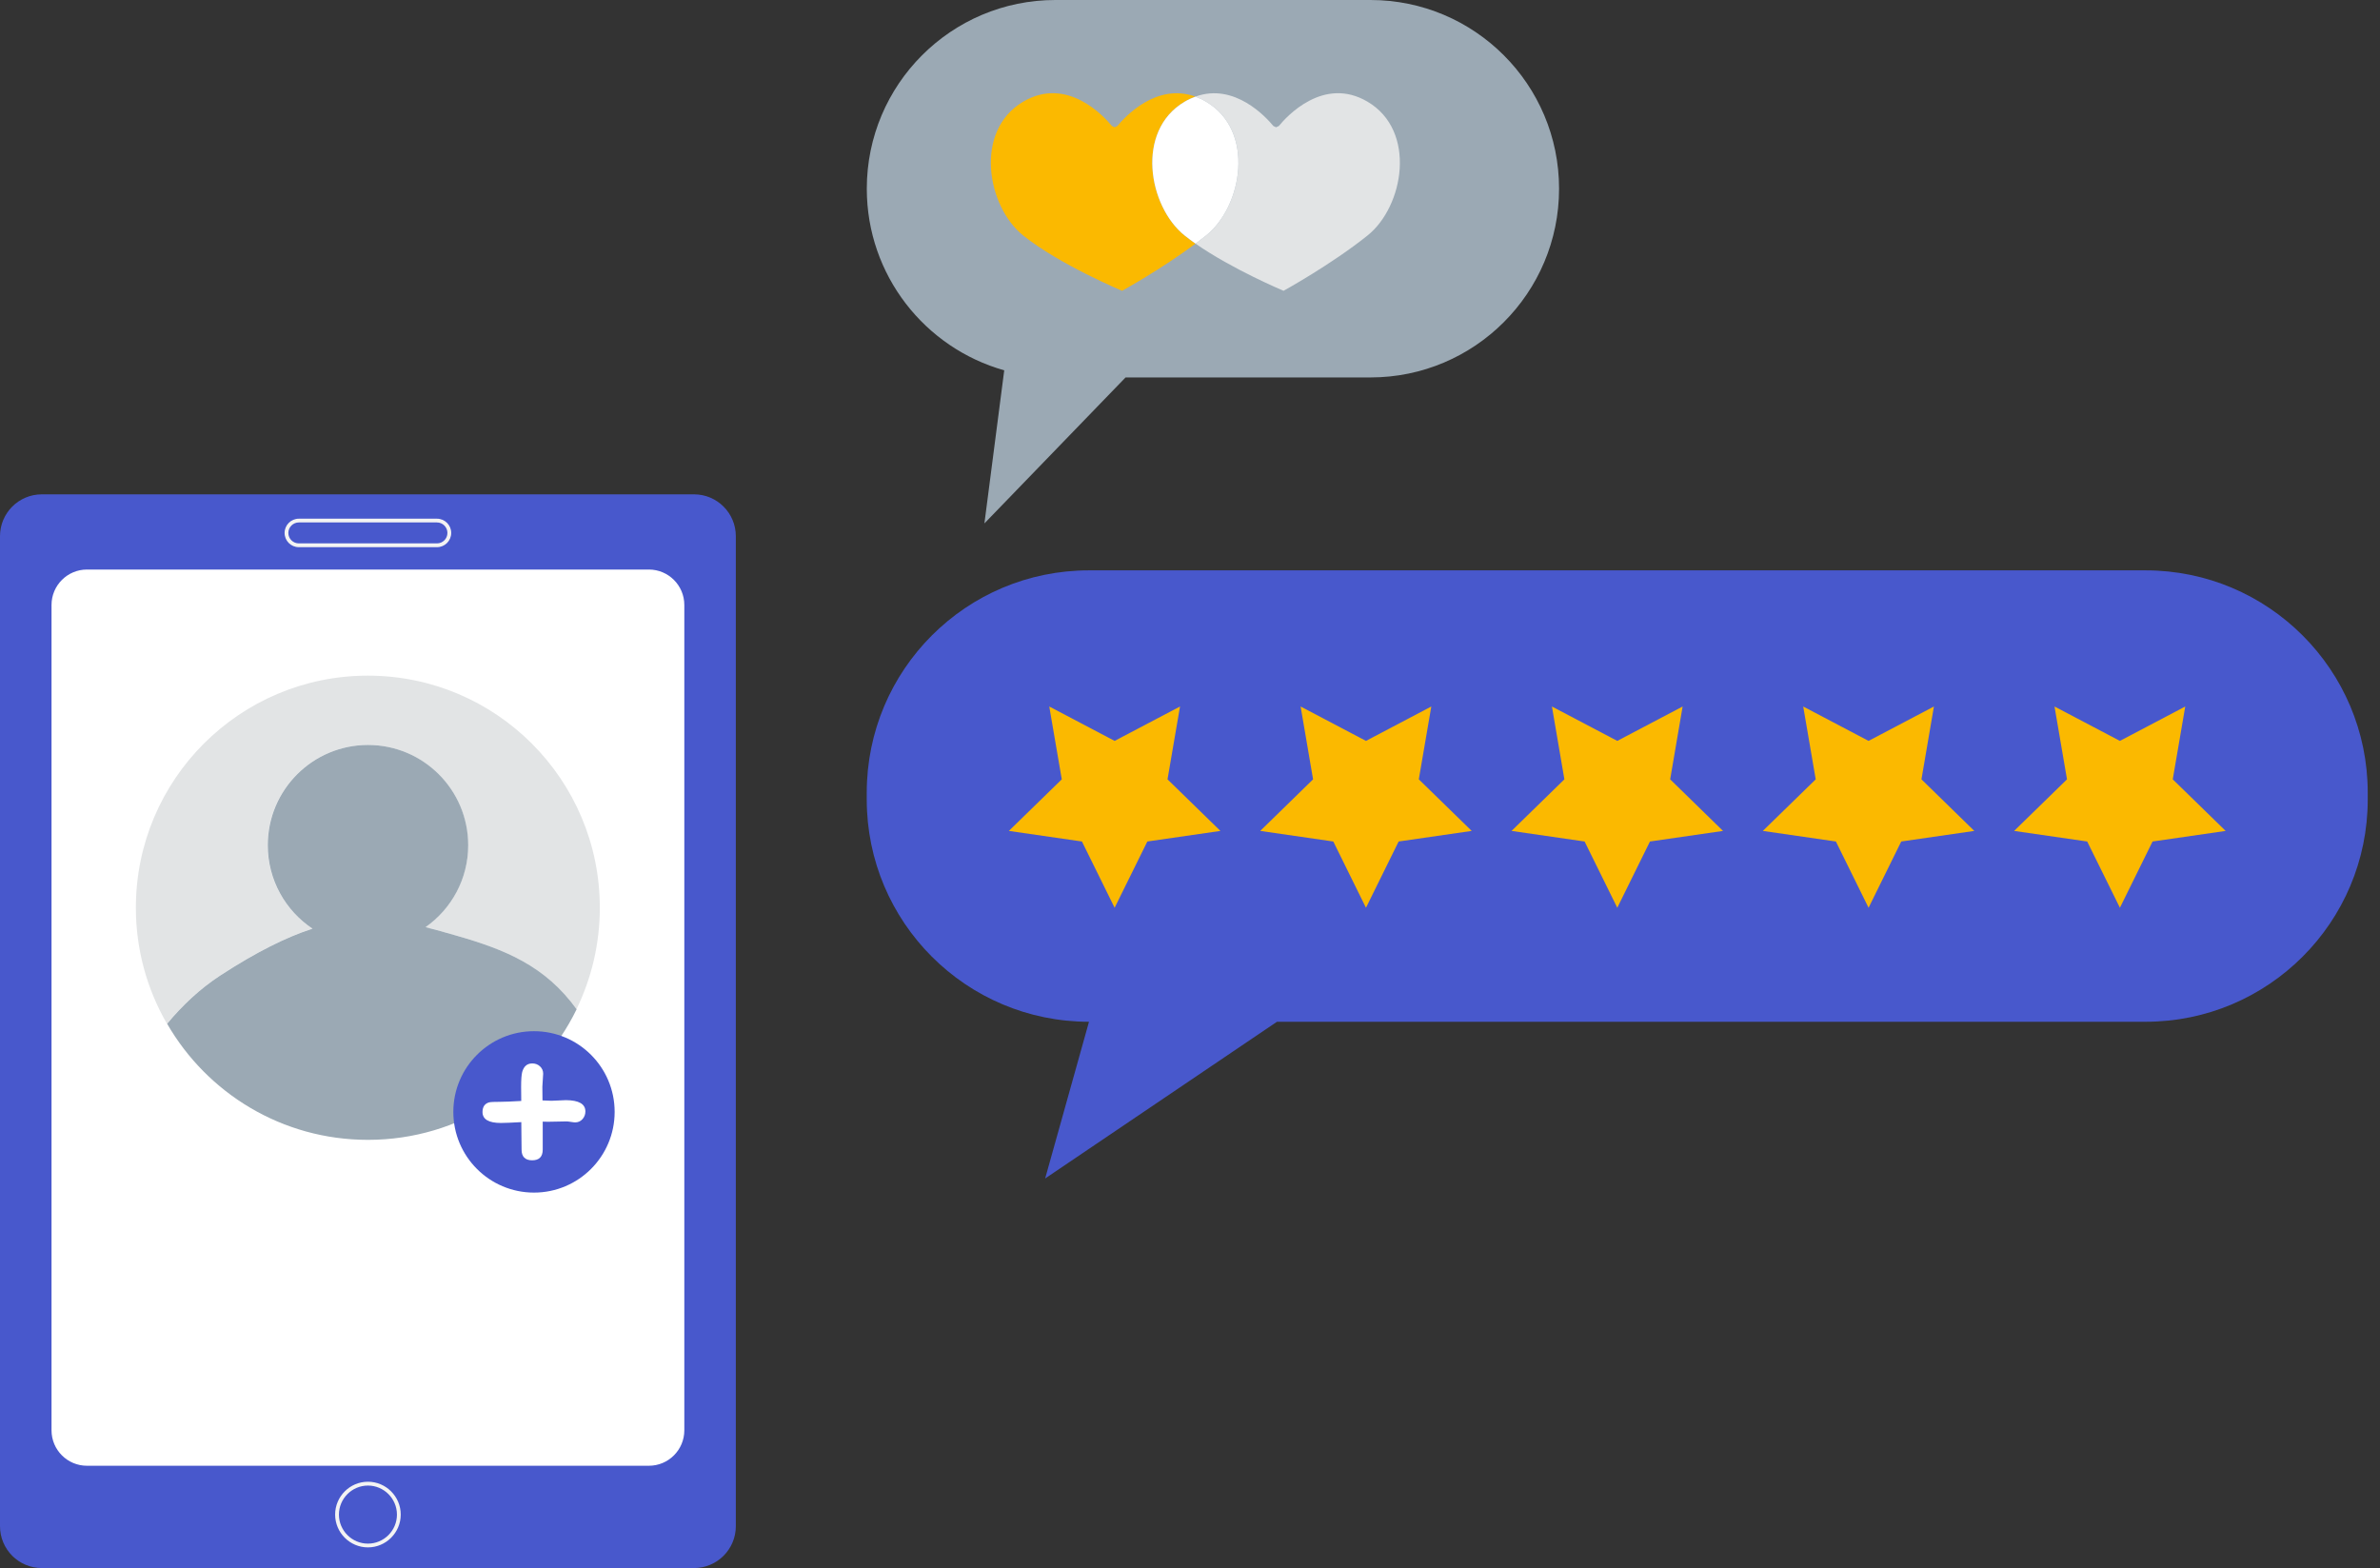 <svg width="170" height="112" viewBox="0 0 170 112" fill="none" xmlns="http://www.w3.org/2000/svg">
<rect x="0" y="0" width="170" height="112" fill="#333333" stroke="none"/>
<g clip-path="url(#clip0)">
<path d="M49.572 112H2.987C1.336 112 0 110.66 0 109.011V38.298C0 36.645 1.339 35.309 2.987 35.309H49.572C51.224 35.309 52.559 36.648 52.559 38.298V109.008C52.559 110.66 51.22 112 49.572 112Z" fill="#4858CC"/>
<path d="M46.349 104.693H6.211C4.815 104.693 3.68 103.56 3.68 102.16V43.213C3.68 41.816 4.812 40.68 6.211 40.68H46.349C47.745 40.68 48.88 41.813 48.88 43.213V102.16C48.88 103.557 47.749 104.693 46.349 104.693Z" fill="white"/>
<path d="M31.213 39.083H21.345C20.784 39.083 20.328 38.627 20.328 38.065C20.328 37.504 20.784 37.048 21.345 37.048H31.213C31.774 37.048 32.23 37.504 32.23 38.065C32.23 38.627 31.774 39.083 31.213 39.083ZM21.345 37.316C20.934 37.316 20.596 37.651 20.596 38.065C20.596 38.477 20.931 38.812 21.345 38.812H31.213C31.624 38.812 31.959 38.477 31.959 38.065C31.959 37.654 31.624 37.316 31.213 37.316H21.345Z" fill="#F3F3F3"/>
<path d="M26.281 110.523C24.99 110.523 23.938 109.47 23.938 108.179C23.938 106.887 24.99 105.834 26.281 105.834C27.572 105.834 28.624 106.887 28.624 108.179C28.624 109.47 27.572 110.523 26.281 110.523ZM26.281 106.108C25.14 106.108 24.209 107.04 24.209 108.182C24.209 109.324 25.14 110.255 26.281 110.255C27.422 110.255 28.353 109.324 28.353 108.182C28.353 107.04 27.422 106.108 26.281 106.108Z" fill="#F3F3F3"/>
<path d="M153.252 40.738H77.785C69.017 40.738 61.91 47.847 61.91 56.619V57.1C61.91 65.872 69.017 72.981 77.785 72.981L74.654 84.174L91.211 72.981H153.249C162.017 72.981 169.124 65.872 169.124 57.1V56.619C169.124 47.847 162.017 40.738 153.252 40.738Z" fill="#4858CC"/>
<path d="M75.388 0H97.888C105.329 0 111.362 6.035 111.362 13.479C111.362 20.924 105.329 26.959 97.888 26.959H80.397L70.315 37.385L71.731 26.451C66.068 24.857 61.914 19.654 61.914 13.479C61.914 6.035 67.946 0 75.388 0Z" fill="#9BA9B4"/>
<path d="M79.616 52.919L84.287 50.463L83.394 55.665L87.172 59.349L81.953 60.105L79.616 64.838L77.282 60.105L72.062 59.349L75.841 55.665L74.948 50.463L79.616 52.919Z" fill="#FBB900"/>
<path d="M97.569 52.919L102.236 50.463L101.344 55.665L105.122 59.349L99.903 60.105L97.569 64.838L95.235 60.105L90.016 59.349L93.791 55.665L92.901 50.463L97.569 52.919Z" fill="#FBB900"/>
<path d="M115.52 52.919L120.188 50.463L119.298 55.665L123.073 59.349L117.854 60.105L115.52 64.838L113.186 60.105L107.967 59.349L111.742 55.665L110.852 50.463L115.52 52.919Z" fill="#FBB900"/>
<path d="M133.469 52.919L138.137 50.463L137.247 55.665L141.022 59.349L135.803 60.105L133.469 64.838L131.135 60.105L125.916 59.349L129.694 55.665L128.801 50.463L133.469 52.919Z" fill="#FBB900"/>
<path d="M151.422 52.919L156.089 50.463L155.197 55.665L158.975 59.349L153.755 60.105L151.422 64.838L149.085 60.105L143.865 59.349L147.643 55.665L146.751 50.463L151.422 52.919Z" fill="#FBB900"/>
<path d="M15.718 69.677C18.317 67.984 20.45 66.931 22.312 66.328C20.386 65.046 19.117 62.855 19.117 60.367C19.117 56.412 22.321 53.206 26.275 53.206C30.228 53.206 33.433 56.412 33.433 60.367C33.433 62.788 32.227 64.925 30.388 66.22C31.086 66.395 31.794 66.599 32.537 66.81C36.098 67.827 38.932 68.982 41.177 72.085C42.242 69.894 42.844 67.435 42.844 64.835C42.844 55.681 35.425 48.259 26.275 48.259C17.124 48.259 9.705 55.681 9.705 64.835C9.705 67.853 10.515 70.679 11.924 73.119C13.018 71.808 14.274 70.621 15.718 69.677Z" fill="#E2E4E5"/>
<path d="M26.282 81.415C32.834 81.415 38.496 77.61 41.187 72.088C38.943 68.985 36.108 67.83 32.547 66.813C31.807 66.602 31.096 66.398 30.398 66.223C32.237 64.928 33.443 62.791 33.443 60.37C33.443 56.415 30.238 53.209 26.285 53.209C22.331 53.209 19.127 56.415 19.127 60.37C19.127 62.858 20.396 65.049 22.322 66.331C20.46 66.934 18.327 67.987 15.728 69.68C14.284 70.624 13.028 71.808 11.938 73.122C14.794 78.079 20.144 81.415 26.282 81.415Z" fill="#9BA9B4"/>
<path d="M84.616 7.262C84.874 7.109 85.129 6.991 85.381 6.902C82.582 5.881 80.311 8.392 79.811 9.001L79.616 9.09L79.422 9.001C78.877 8.334 76.23 5.412 73.087 7.262C69.554 9.342 70.491 14.745 73.087 16.822C75.682 18.901 80.149 20.77 80.149 20.77C80.149 20.77 82.939 19.236 85.394 17.402C85.119 17.211 84.858 17.016 84.616 16.822C82.02 14.745 81.086 9.342 84.616 7.262Z" fill="#FBB900"/>
<path d="M97.679 7.262C94.535 5.412 91.889 8.334 91.344 9.001L91.149 9.09L90.955 9.001C90.454 8.392 88.184 5.881 85.385 6.902C85.637 6.994 85.892 7.109 86.15 7.262C89.683 9.342 88.745 14.745 86.15 16.822C85.904 17.016 85.653 17.211 85.397 17.402C88.018 19.236 91.682 20.77 91.682 20.77C91.682 20.77 95.084 18.901 97.679 16.822C100.277 14.745 101.212 9.342 97.679 7.262Z" fill="#E2E4E5"/>
<path d="M86.148 7.263C85.89 7.11 85.635 6.992 85.383 6.902C85.131 6.995 84.876 7.11 84.618 7.263C81.085 9.343 82.023 14.746 84.618 16.822C84.863 17.017 85.125 17.211 85.396 17.403C85.651 17.211 85.903 17.017 86.148 16.822C88.744 14.746 89.681 9.343 86.148 7.263Z" fill="white"/>
<path d="M38.142 85.182C41.324 85.182 43.903 82.601 43.903 79.418C43.903 76.235 41.324 73.654 38.142 73.654C34.96 73.654 32.381 76.235 32.381 79.418C32.381 82.601 34.96 85.182 38.142 85.182Z" fill="#4858CC"/>
<path d="M41.814 79.386C41.814 79.597 41.744 79.779 41.607 79.935C41.466 80.091 41.294 80.168 41.084 80.168C41.017 80.168 40.915 80.155 40.778 80.133C40.641 80.11 40.535 80.098 40.462 80.098L39.614 80.114C39.27 80.126 38.986 80.126 38.766 80.114V82.11C38.766 82.621 38.514 82.876 38.01 82.876C37.762 82.876 37.574 82.812 37.446 82.684C37.318 82.557 37.255 82.365 37.255 82.11L37.245 81.134L37.236 80.149C36.55 80.187 36.065 80.209 35.782 80.209C34.905 80.209 34.465 79.948 34.465 79.428C34.465 79.061 34.621 78.831 34.93 78.739C35.039 78.71 35.319 78.697 35.778 78.697C36.062 78.697 36.547 78.678 37.232 78.637L37.223 77.642C37.223 77.125 37.248 76.771 37.299 76.57C37.357 76.366 37.443 76.213 37.564 76.111C37.682 76.008 37.835 75.957 38.023 75.957C38.237 75.957 38.422 76.028 38.571 76.165C38.721 76.302 38.798 76.481 38.798 76.694C38.798 76.79 38.788 76.943 38.769 77.154C38.75 77.364 38.74 77.52 38.74 77.629L38.75 78.599L39.388 78.624C39.502 78.624 39.675 78.618 39.904 78.602C40.137 78.589 40.309 78.579 40.421 78.579C41.352 78.586 41.814 78.854 41.814 79.386Z" fill="white"/>
</g>
<defs>
<clipPath id="clip0">
<rect width="169.124" height="112" fill="white"/>
</clipPath>
</defs>
</svg>

